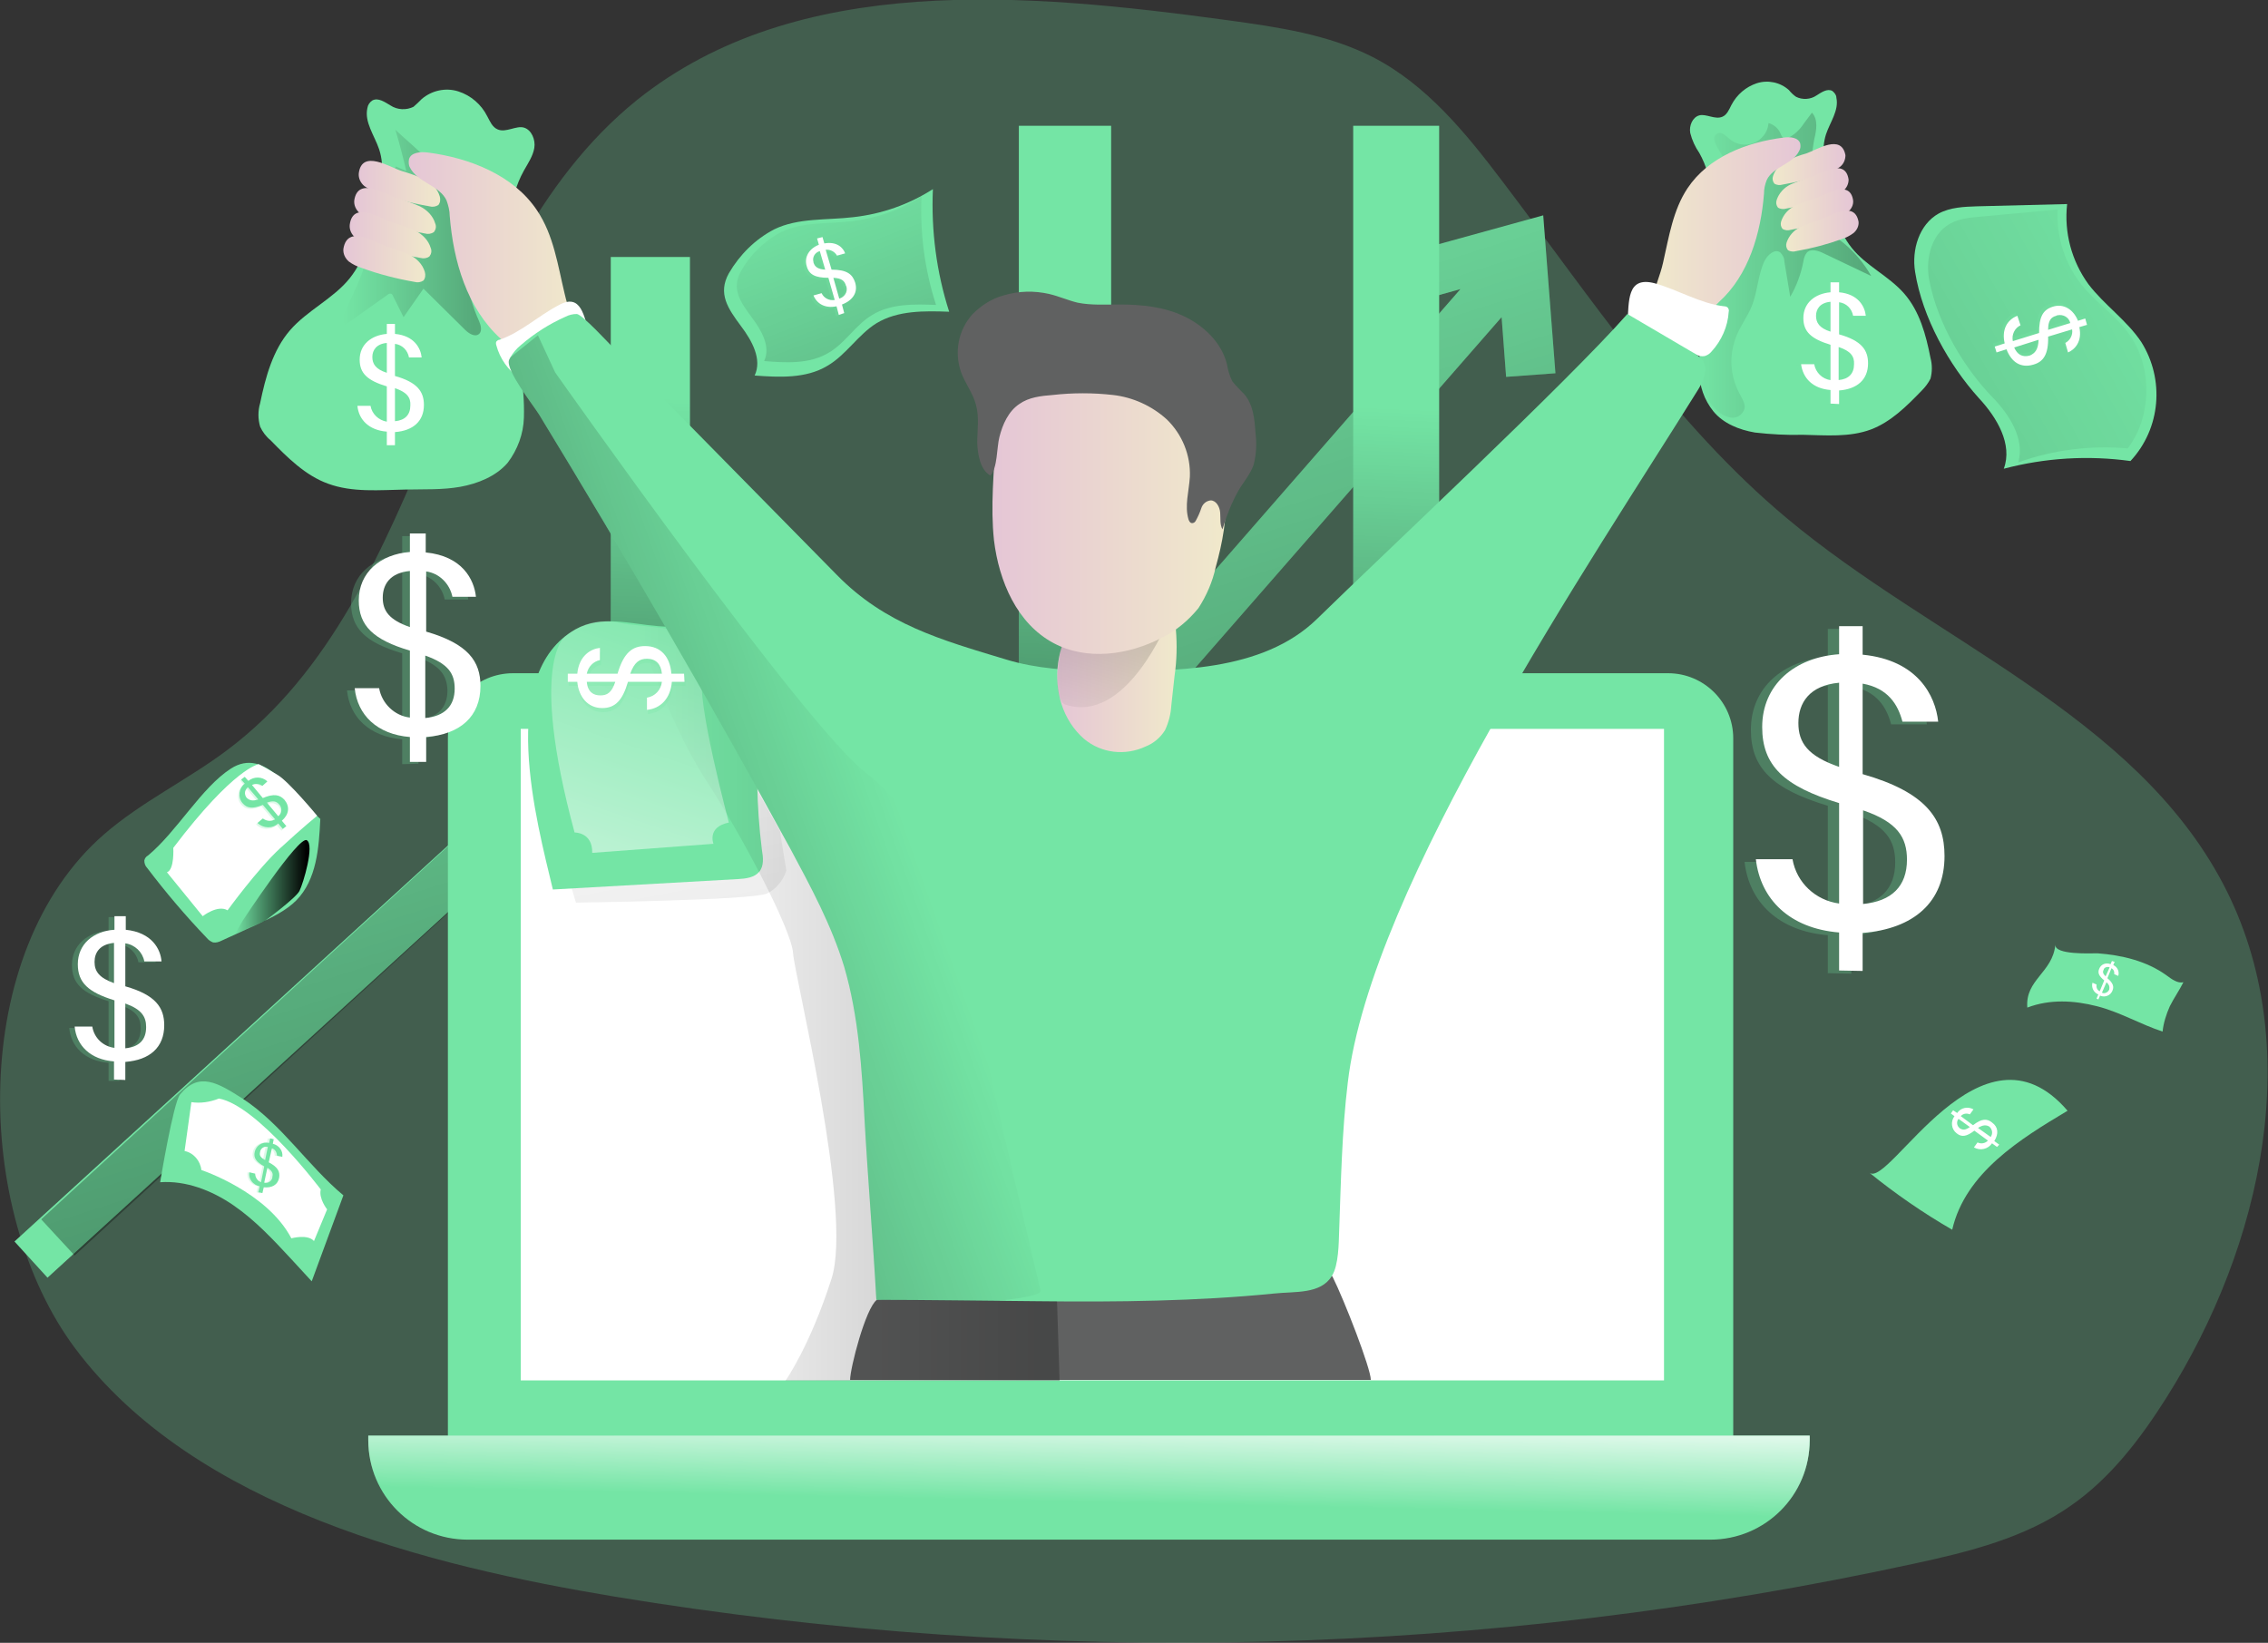 <?xml version="1.0" encoding="utf-8"?>
<!-- Generator: Adobe Illustrator 22.0.1, SVG Export Plug-In . SVG Version: 6.00 Build 0)  -->
<svg version="1.1" id="Layer_1" xmlns="http://www.w3.org/2000/svg" xmlns:xlink="http://www.w3.org/1999/xlink" x="0px" y="0px"
	 viewBox="0 0 501.3 363.1" style="enable-background:new 0 0 501.3 363.1;" xml:space="preserve">
<rect x="0" y="0" width="501.3" height="363.1" fill="#333333" stroke="none"/>
<style type="text/css">
	.st0{opacity:0.24;fill:#74E5A5;enable-background:new    ;}
	.st1{fill:#74E5A5;}
	.st2{fill:url(#SVGID_1_);}
	.st3{fill:#FFFFFF;}
	.st4{fill:url(#SVGID_2_);}
	.st5{fill:url(#SVGID_3_);}
	.st6{fill:url(#SVGID_4_);}
	.st7{opacity:0.26;fill:url(#SVGID_5_);enable-background:new    ;}
	.st8{fill:none;}
	.st9{fill:url(#SVGID_6_);}
	.st10{opacity:0.26;fill:url(#SVGID_7_);enable-background:new    ;}
	.st11{fill:url(#SVGID_8_);}
	.st12{fill:url(#SVGID_9_);}
	.st13{fill:url(#SVGID_10_);}
	.st14{fill:url(#SVGID_11_);}
	.st15{fill:url(#SVGID_12_);}
	.st16{opacity:0.26;fill:url(#SVGID_13_);enable-background:new    ;}
	.st17{fill:url(#SVGID_14_);}
	.st18{fill:url(#SVGID_15_);}
	.st19{fill:url(#SVGID_16_);}
	.st20{fill:url(#SVGID_17_);}
	.st21{fill:url(#SVGID_18_);}
	.st22{fill:#606161;}
	.st23{opacity:0.26;fill:url(#SVGID_19_);enable-background:new    ;}
	.st24{fill:url(#SVGID_20_);}
	.st25{fill:url(#SVGID_21_);}
	.st26{opacity:0.26;fill:url(#SVGID_22_);enable-background:new    ;}
	.st27{opacity:0.24;}
	.st28{fill:url(#SVGID_23_);}
	.st29{opacity:0.26;fill:url(#SVGID_24_);enable-background:new    ;}
	.st30{fill:url(#SVGID_25_);}
	.st31{fill:url(#SVGID_26_);}
	.st32{fill:url(#SVGID_27_);}
</style>
<path class="st0" d="M135.9,352.9c95.3,15.7,192.8,13.2,287.2-7.3c12.1-2.6,24.5-5.7,34.6-12.8c8.8-6.1,15.4-14.8,21.1-23.8
	c21.3-33.7,31.2-78.2,12.6-113.6c-19.7-37.5-64-53.7-96.5-80.9c-25-20.9-43.1-48.5-62.8-74.4c-8.1-10.7-16.8-21.4-28.7-27.5
	c-9.8-5-20.9-6.6-31.8-8.1c-44.8-6.1-95.4-10.7-130.8,17.6C96.2,58.1,96.1,131.4,50.2,165.8c-8.8,6.6-18.9,11.4-27.2,18.6
	c-29.9,26-29.1,83.2-6.4,113.6C43.1,333.4,95,346.1,135.9,352.9z"/>
<polygon class="st1" points="343.8,82.5 332.9,83.3 331.9,70.1 219.1,199.2 157.4,148.3 10.5,282.4 3.2,274.4 157,133.9 
	217.9,184.1 322.8,63.9 308.1,68 305.2,57.5 341.1,47.6 "/>
<linearGradient id="SVGID_1_" gradientUnits="userSpaceOnUse" x1="143.3" y1="306.709" x2="311.026" y2="-216.434" gradientTransform="matrix(1 0 0 -1 0 366)">
	<stop  offset="0" style="stop-color:#010101;stop-opacity:0"/>
	<stop  offset="0.95" style="stop-color:#010101"/>
</linearGradient>
<polygon class="st2" points="343.8,82.5 332.9,83.3 331.9,70.1 219.1,199.2 157.4,148.3 16.5,277.5 9.1,269.5 157,133.9 
	217.9,184.1 322.8,63.9 308.1,68 305.2,57.5 341.1,47.6 "/>
<path class="st1" d="M53.6,242.8c8.6,5.6,14.4,14.8,22.3,21.4l-7,19l-4.6-5c-3.9-4.2-7.9-8.5-12.7-11.8s-10.5-5.5-16.2-5.1
	c0,0,2.9-17.6,4.4-19.4C44,236.8,48.1,239.3,53.6,242.8z"/>
<path class="st3" d="M42.3,243.6l-1.5,10.8c2,0.4,3.5,2.2,3.7,4.2c0,0,14.5,4.8,19.9,15.1c0,0,3.6-1,5,0.6l2.9-7
	c0,0-1.9-2.4-1.4-4.4c0,0-13.9-18.5-22.5-20.1C46.4,243.6,44.3,243.9,42.3,243.6z"/>
<rect x="135" y="56.8" class="st1" width="17.5" height="241.3"/>
<rect x="225.2" y="27.8" class="st1" width="20.4" height="270.3"/>
<rect x="299.1" y="27.8" class="st1" width="19" height="270.3"/>
<linearGradient id="SVGID_2_" gradientUnits="userSpaceOnUse" x1="147.572" y1="278.09" x2="138.722" y2="68.32" gradientTransform="matrix(1 0 0 -1 0 366)">
	<stop  offset="0" style="stop-color:#010101;stop-opacity:0"/>
	<stop  offset="0.95" style="stop-color:#010101"/>
</linearGradient>
<rect x="135" y="56.8" class="st4" width="17.5" height="241.3"/>
<linearGradient id="SVGID_3_" gradientUnits="userSpaceOnUse" x1="238.587" y1="279.32" x2="229.727" y2="69.56" gradientTransform="matrix(1 0 0 -1 0 366)">
	<stop  offset="0" style="stop-color:#010101;stop-opacity:0"/>
	<stop  offset="0.95" style="stop-color:#010101"/>
</linearGradient>
<rect x="225.2" y="27.8" class="st5" width="20.4" height="270.3"/>
<linearGradient id="SVGID_4_" gradientUnits="userSpaceOnUse" x1="318.776" y1="250.7" x2="309.916" y2="40.93" gradientTransform="matrix(1 0 0 -1 -7.14 340.95)">
	<stop  offset="0" style="stop-color:#010101;stop-opacity:0"/>
	<stop  offset="0.95" style="stop-color:#010101"/>
</linearGradient>
<rect x="299.1" y="27.8" class="st6" width="19" height="270.3"/>
<path class="st1" d="M113.4,148.8h255.3c7.9,0,14.4,6.4,14.4,14.4v0V318l0,0H99l0,0V163.2C99,155.2,105.4,148.8,113.4,148.8
	C113.4,148.8,113.4,148.8,113.4,148.8z"/>
<rect x="115.1" y="161.1" class="st3" width="252.7" height="144"/>
<linearGradient id="SVGID_5_" gradientUnits="userSpaceOnUse" x1="148.801" y1="191.158" x2="189.661" y2="-20.562" gradientTransform="matrix(1 0 0 -1 -7.15 340.95)">
	<stop  offset="0" style="stop-color:#010101;stop-opacity:0"/>
	<stop  offset="0.95" style="stop-color:#010101"/>
</linearGradient>
<path class="st7" d="M126.3,196.1l1,3.4c0,0,38.8-0.5,42.2-2c2.1-1,3.6-2.9,4.3-5.1l-1.4-8.7l-8.7-15.5L126.3,196.1z"/>
<path class="st1" d="M81.4,317.3H400l0,0v1c0,12.2-9.8,22-22,22H103.4c-12.2,0-22-9.8-22-22L81.4,317.3L81.4,317.3z"/>
<linearGradient id="SVGID_6_" gradientUnits="userSpaceOnUse" x1="240.41" y1="33.97" x2="240.92" y2="57.98" gradientTransform="matrix(1 0 0 -1 0 366)">
	<stop  offset="0" style="stop-color:#FFFFFF;stop-opacity:0"/>
	<stop  offset="0.95" style="stop-color:#FFFFFF"/>
</linearGradient>
<path class="st9" d="M81.4,317.3H400l0,0v1c0,12.2-9.8,22-22,22H103.4c-12.2,0-22-9.8-22-22L81.4,317.3L81.4,317.3z"/>
<path class="st1" d="M115.8,37.7c0.9-1.6,2-3.2,2.3-5s-0.6-4-2.3-4.5s-4,1.2-5.8,0.4c-1.2-0.5-1.7-1.8-2.3-2.9
	c-1.3-2.6-3.6-4.6-6.4-5.5c-2.8-0.9-5.9-0.2-8.1,1.7c-0.6,0.6-1.2,1.2-1.8,1.7c-1.6,0.8-3.6,0.7-5.1-0.3c-1.2-0.7-2.7-1.8-4-1.1
	c-0.6,0.4-1,1-1.1,1.7C80.5,27,82.8,30,83.8,33c1.3,3.9,0.5,8.2-0.4,12.3C82.3,51,80.9,57,77.3,61.5S67.9,68.6,64.1,73
	c-3.8,4.4-5.4,10.3-6.6,16.1c-0.5,1.7-0.5,3.5,0,5.2c0.5,1.1,1.3,2.2,2.3,3c3.7,3.8,7.7,7.8,12.7,9.6c5.4,2,11.4,1.4,17.2,1.3
	c4-0.1,8.1,0.1,12-0.6s7.9-2.3,10.5-5.3c2.2-2.9,3.5-6.4,3.6-10c0.1-3.6-0.2-7.2-0.8-10.8c-1-7.7-1.8-15.4-2.2-23.2
	C112.3,51.3,112.2,44.2,115.8,37.7z"/>
<linearGradient id="SVGID_7_" gradientUnits="userSpaceOnUse" x1="83.006" y1="289.435" x2="113.504" y2="289.435" gradientTransform="matrix(1 0 0 -1 -7.15 340.95)">
	<stop  offset="0" style="stop-color:#010101;stop-opacity:0"/>
	<stop  offset="0.95" style="stop-color:#010101"/>
</linearGradient>
<path class="st10" d="M76.6,68.1c-0.6,1.2-1.1,2.7-0.3,3.7l9.3-6.6c0.2-0.2,0.4-0.3,0.7-0.3c0.3,0,0.5,0.3,0.6,0.6l2.3,4.6l4.4-6.3
	l9.2,9.1c0.8,0.8,2.2,1.7,3.1,0.9c0.7-0.6,0.4-1.9,0-2.8c-2.7-5.9-3.7-13.5-5.1-19.9c-0.6-2.5-0.9-5-1.4-7.5
	c-1.5-6.4-7.2-10.4-12-14.9c0.9,3,1.7,6.1,2.4,9.1l-2.3-1c-3.2,5.3-5.2,11.3-5.9,17.4C80.8,59.5,78.8,63.4,76.6,68.1z"/>
<linearGradient id="SVGID_8_" gradientUnits="userSpaceOnUse" x1="86.36" y1="300.299" x2="104.494" y2="300.299" gradientTransform="matrix(1 0 0 -1 -7.15 340.95)">
	<stop  offset="0" style="stop-color:#E5C6D6"/>
	<stop  offset="0.42" style="stop-color:#EAD4D0"/>
	<stop  offset="1" style="stop-color:#F0E9CB"/>
</linearGradient>
<path class="st11" d="M88.8,37.8c1.7,0.5,3.4,1.1,5,1.8c1.6,0.8,2.9,2.1,3.4,3.8c0.2,0.7,0.1,1.4-0.3,1.9c-0.6,0.4-1.3,0.5-2,0.3
	c-4-0.7-7.9-1.7-11.6-3.1c-1-0.3-2-0.8-2.8-1.4c-0.8-0.7-1.3-1.7-1.2-2.8C80,32.9,86.2,37,88.8,37.8z"/>
<linearGradient id="SVGID_9_" gradientUnits="userSpaceOnUse" x1="85.46" y1="294.285" x2="103.571" y2="294.285" gradientTransform="matrix(1 0 0 -1 -7.15 340.95)">
	<stop  offset="0" style="stop-color:#E5C6D6"/>
	<stop  offset="0.42" style="stop-color:#EAD4D0"/>
	<stop  offset="1" style="stop-color:#F0E9CB"/>
</linearGradient>
<path class="st12" d="M87.8,43.8c1.7,0.5,3.4,1.1,5,1.8c1.6,0.8,2.9,2.1,3.4,3.8c0.3,0.7,0.1,1.4-0.3,1.9c-0.6,0.4-1.3,0.5-2,0.3
	c-4-0.7-7.8-1.7-11.6-3.1c-1-0.3-2-0.8-2.8-1.4c-0.8-0.7-1.3-1.7-1.2-2.8C79.1,38.9,85.3,43,87.8,43.8z"/>
<linearGradient id="SVGID_10_" gradientUnits="userSpaceOnUse" x1="84.32" y1="288.942" x2="102.43" y2="288.942" gradientTransform="matrix(1 0 0 -1 -7.15 340.95)">
	<stop  offset="0" style="stop-color:#E5C6D6"/>
	<stop  offset="0.42" style="stop-color:#EAD4D0"/>
	<stop  offset="1" style="stop-color:#F0E9CB"/>
</linearGradient>
<path class="st13" d="M86.8,49.2c1.7,0.5,3.4,1.1,5,1.8c1.6,0.8,2.9,2.1,3.4,3.8c0.3,0.7,0.1,1.4-0.3,1.9c-0.6,0.4-1.3,0.5-2,0.3
	c-4-0.7-7.9-1.7-11.6-3.1c-1-0.3-2-0.8-2.8-1.4c-0.8-0.7-1.3-1.7-1.2-2.8C78,44.2,84.2,48.3,86.8,49.2z"/>
<linearGradient id="SVGID_11_" gradientUnits="userSpaceOnUse" x1="83.08" y1="283.616" x2="101.2" y2="283.616" gradientTransform="matrix(1 0 0 -1 -7.15 340.95)">
	<stop  offset="0" style="stop-color:#E5C6D6"/>
	<stop  offset="0.42" style="stop-color:#EAD4D0"/>
	<stop  offset="1" style="stop-color:#F0E9CB"/>
</linearGradient>
<path class="st14" d="M85.5,54.5c1.7,0.5,3.4,1.1,5,1.8c1.6,0.8,2.9,2.1,3.4,3.8c0.2,0.7,0.1,1.4-0.3,1.9c-0.6,0.4-1.3,0.5-2,0.3
	c-4-0.7-7.9-1.7-11.7-3.1c-1-0.3-2-0.8-2.8-1.4c-0.8-0.7-1.3-1.7-1.2-2.8C76.8,49.5,82.9,53.6,85.5,54.5z"/>
<linearGradient id="SVGID_12_" gradientUnits="userSpaceOnUse" x1="97.47" y1="285.172" x2="134.625" y2="285.172" gradientTransform="matrix(1 0 0 -1 -7.15 340.95)">
	<stop  offset="0" style="stop-color:#E5C6D6"/>
	<stop  offset="0.42" style="stop-color:#EAD4D0"/>
	<stop  offset="1" style="stop-color:#F0E9CB"/>
</linearGradient>
<path class="st15" d="M118.7,46.5c-5.2-7.8-14.9-11.6-24.2-12.8c-1.6-0.2-3.7,0-4.1,1.5c-0.1,0.6-0.1,1.3,0.2,1.8
	c1.6,3.3,6.6,4,8.1,7.3c0.4,1.1,0.7,2.3,0.7,3.4c0.8,10,3.8,20.4,11.3,27.2c1.2,1.2,2.6,2.1,4.3,2.6c1.4,0.3,2.8,0.3,4.2,0.1
	c2-0.2,4-0.4,6-0.7s2.6-0.5,2.3-2.5c-0.6-3.2-2-6.3-2.7-9.5C123.3,58.7,122.4,52,118.7,46.5z"/>
<path class="st3" d="M130.4,74.3c0.1,0.2,0.1,0.5,0.1,0.8c-0.1,0.3-0.3,0.5-0.6,0.6l-12,7.8c-0.5,0.4-1,0.6-1.6,0.7
	c-0.6-0.1-1.1-0.3-1.5-0.6c-2.5-1.8-4.3-4.3-5.1-7.3c-0.1-0.3-0.1-0.6,0-0.8c0.2-0.2,0.4-0.4,0.7-0.4c4.7-1.6,8.6-5.3,13-7.6
	C128.5,64.6,129.1,69.9,130.4,74.3z"/>
<path class="st1" d="M375.6,33.8c-0.9-1.3-1.6-2.8-2-4.4c-0.3-1.6,0.5-3.5,2-3.9s3.5,1,5.1,0.3c1-0.4,1.5-1.6,2-2.6
	c1.2-2.3,3.2-4,5.6-4.8c2.5-0.8,5.2-0.2,7.1,1.5c0.5,0.6,1,1.1,1.6,1.5c1.4,0.7,3.2,0.6,4.5-0.3c1.1-0.7,2.4-1.6,3.5-1
	c0.5,0.4,0.9,0.9,0.9,1.5c0.6,2.8-1.4,5.4-2.3,8.1c-1.1,3.5-0.4,7.2,0.3,10.8c1,5,2.2,10.3,5.4,14.3s8.2,6.2,11.6,10.1
	s4.8,9.1,5.8,14.2c0.4,1.5,0.4,3.1,0,4.6c-0.5,1-1.2,1.9-2,2.7c-3.3,3.4-6.7,6.8-11.1,8.5c-4.8,1.8-10,1.3-15.1,1.2
	c-3.5,0.1-7.1-0.1-10.6-0.5c-3.5-0.6-7-2-9.2-4.7c-2-2.5-3.1-5.6-3.1-8.8c-0.1-3.2,0.2-6.3,0.7-9.5c0.9-6.8,1.5-13.6,1.9-20.4
	C378.7,45.7,378.8,39.5,375.6,33.8z"/>
<linearGradient id="SVGID_13_" gradientUnits="userSpaceOnUse" x1="381.81" y1="282.373" x2="420.84" y2="282.373" gradientTransform="matrix(1 0 0 -1 -7.15 340.95)">
	<stop  offset="0" style="stop-color:#010101;stop-opacity:0"/>
	<stop  offset="0.95" style="stop-color:#010101"/>
</linearGradient>
<path class="st16" d="M379.6,29.5c1-0.5,1.9,0.6,2.8,1.3c2.2,1.8,5.5,1.5,7.3-0.7c0.7-0.8,1.1-1.8,1.2-2.9c1.1,0.3,2.1,1.1,2.6,2.2
	c0.2,0.5,0.4,1,0.9,1.2c0.3,0.1,0.6,0,0.8-0.1c1.4-0.7,2.6-1.8,3.5-3.2l1.8-2.4c1.4,1.5,1,3.9,0.5,5.9c-1,5.3-0.7,10.7,1,15.9
	c0.4,1.3,1,2.5,1.8,3.6c1.1,1.3,2.4,2.5,3.8,3.5c2.4,2,4.4,4.4,6,7.2l-10.5-5c-1.2-0.6-2.8-1.1-3.7-0.2c-0.5,0.6-0.7,1.3-0.8,2
	c-0.5,2.7-1.5,5.4-2.9,7.8l-1.3-7.8c0-0.8-0.4-1.5-0.9-2c-1.2-0.9-2.8,0.5-3.5,1.9c-1.5,3.2-1.5,6.9-2.9,10.2
	c-0.9,2.1-2.3,4-3.2,6.1c-1.8,4.3-1.6,9.1,0.7,13.2c0.5,1,1.2,2,1,3.1c-0.4,1.3-1.6,2.2-3,2c-1.3-0.2-2.5-0.9-3.4-1.9
	c-3.3-3.3-4.8-8.2-4.8-12.9c0.2-3.7,0.7-7.4,1.7-11c0.8-3.6,1.8-7.2,3.2-10.7c1.8-4.2,4.6-8.2,4.6-12.8c0-3-1.4-5.3-2.8-7.8
	C380.7,34,377.5,30.5,379.6,29.5z"/>
<linearGradient id="SVGID_14_" gradientUnits="userSpaceOnUse" x1="-2316.998" y1="304.564" x2="-2301.046" y2="304.564" gradientTransform="matrix(-1 0 0 -1 -1909.23 340.95)">
	<stop  offset="0" style="stop-color:#E5C6D6"/>
	<stop  offset="0.42" style="stop-color:#EAD4D0"/>
	<stop  offset="1" style="stop-color:#F0E9CB"/>
</linearGradient>
<path class="st17" d="M399.3,33.9c-1.5,0.4-3,1-4.4,1.6c-1.4,0.7-2.5,1.9-3,3.4c-0.2,0.6-0.1,1.2,0.3,1.7c0.5,0.3,1.2,0.4,1.8,0.2
	c3.5-0.6,6.9-1.5,10.3-2.7c0.9-0.3,1.7-0.7,2.5-1.3c0.7-0.6,1.1-1.5,1.1-2.5C407,29.5,401.6,33.1,399.3,33.9z"/>
<linearGradient id="SVGID_15_" gradientUnits="userSpaceOnUse" x1="-2317.79" y1="299.264" x2="-2301.839" y2="299.264" gradientTransform="matrix(-1 0 0 -1 -1909.23 340.95)">
	<stop  offset="0" style="stop-color:#E5C6D6"/>
	<stop  offset="0.42" style="stop-color:#EAD4D0"/>
	<stop  offset="1" style="stop-color:#F0E9CB"/>
</linearGradient>
<path class="st18" d="M400.1,39.2c-1.5,0.4-3,1-4.4,1.6c-1.4,0.7-2.5,1.9-3,3.4c-0.2,0.6-0.1,1.2,0.3,1.7c0.5,0.3,1.2,0.4,1.8,0.2
	c3.5-0.6,6.9-1.5,10.2-2.7c0.9-0.3,1.7-0.7,2.5-1.3c0.7-0.6,1.1-1.5,1.1-2.4C407.9,34.8,402.4,38.4,400.1,39.2z"/>
<linearGradient id="SVGID_16_" gradientUnits="userSpaceOnUse" x1="-2318.808" y1="294.563" x2="-2302.856" y2="294.563" gradientTransform="matrix(-1 0 0 -1 -1909.23 340.95)">
	<stop  offset="0" style="stop-color:#E5C6D6"/>
	<stop  offset="0.42" style="stop-color:#EAD4D0"/>
	<stop  offset="1" style="stop-color:#F0E9CB"/>
</linearGradient>
<path class="st19" d="M401.1,43.9c-1.5,0.4-3,1-4.4,1.6c-1.4,0.7-2.5,1.9-3,3.4c-0.2,0.6-0.1,1.2,0.3,1.7c0.5,0.3,1.2,0.4,1.8,0.2
	c3.5-0.6,6.9-1.5,10.2-2.7c0.9-0.3,1.7-0.7,2.5-1.3c0.7-0.6,1.2-1.5,1.1-2.5C408.9,39.5,403.4,43.1,401.1,43.9z"/>
<linearGradient id="SVGID_17_" gradientUnits="userSpaceOnUse" x1="-2319.87" y1="289.875" x2="-2303.918" y2="289.875" gradientTransform="matrix(-1 0 0 -1 -1909.23 340.95)">
	<stop  offset="0" style="stop-color:#E5C6D6"/>
	<stop  offset="0.42" style="stop-color:#EAD4D0"/>
	<stop  offset="1" style="stop-color:#F0E9CB"/>
</linearGradient>
<path class="st20" d="M402.2,48.6c-1.5,0.4-2.9,1-4.3,1.6c-1.4,0.7-2.5,1.9-3,3.4c-0.2,0.6-0.1,1.2,0.3,1.7c0.5,0.3,1.2,0.4,1.8,0.2
	c3.5-0.6,6.9-1.5,10.2-2.7c0.9-0.3,1.7-0.7,2.5-1.3c0.7-0.6,1.2-1.5,1.1-2.5C409.9,44.2,404.5,47.8,402.2,48.6z"/>
<linearGradient id="SVGID_18_" gradientUnits="userSpaceOnUse" x1="-2307.2" y1="291.225" x2="-2274.496" y2="291.225" gradientTransform="matrix(-1 0 0 -1 -1909.23 340.95)">
	<stop  offset="0" style="stop-color:#E5C6D6"/>
	<stop  offset="0.42" style="stop-color:#EAD4D0"/>
	<stop  offset="1" style="stop-color:#F0E9CB"/>
</linearGradient>
<path class="st21" d="M373,41.6c4.6-6.9,13.1-10.2,21.3-11.2c1.4-0.2,3.2,0,3.6,1.3c0.1,0.5,0.1,1.1-0.2,1.6c-1.4,3-5.8,3.5-7.2,6.5
	c-0.4,1-0.6,2-0.6,3c-0.7,8.8-3.4,18-9.9,23.9c-1,1.1-2.3,1.9-3.8,2.3c-1.2,0.2-2.4,0.3-3.7,0.1c-1.8-0.2-3.5-0.3-5.3-0.6
	c-1.7-0.3-2.3-0.4-2-2.2c0.5-2.8,1.8-5.5,2.4-8.3C368.9,52.3,369.8,46.4,373,41.6z"/>
<path class="st3" d="M359.7,71.5c0,0.3,0,0.5,0.1,0.8c0.2,0.2,0.4,0.4,0.7,0.5l14.4,5.6c0.6,0.3,1.2,0.4,1.9,0.3
	c0.6-0.2,1.1-0.5,1.5-1c2.2-2.4,3.6-5.5,3.8-8.8c0.1-0.3,0-0.6-0.2-0.9c-0.2-0.2-0.5-0.3-0.8-0.3c-5.3-0.6-10.3-3.7-15.4-5.1
	C359.5,61,360.1,66.6,359.7,71.5z"/>
<path class="st22" d="M303,305H187.9c0-2.6,3.4-15.8,5.9-17.7s8.3-0.7,11.5-0.7c10.1,0,20.1-0.1,30.2-0.4
	c10.1-0.4,20.1-0.9,30.2-1.6c2.8-0.2,28.2-3.8,28.8-2.5C297.2,287.5,303,302.5,303,305z"/>
<path class="st1" d="M122.2,196.6l40.9-2.3c1.7-0.1,3.6-0.3,4.7-1.6s0.9-3.2,0.6-4.9c-1.2-9.7-1.4-19.5-0.4-29.2
	c0.3-3.5,0.9-7.2,2.9-10.1s6-4.7,9.2-3.2c0.5,0.3,1.1,0.6,1.7,0.7c2,0.2,2.9-2.9,1.6-4.4s-3.5-1.8-5.5-2
	c-10.8-0.8-21.6-0.4-32.4-1.2c-6.2-0.5-12.5-2.5-18.3,0.7C109.7,149,118.6,181.5,122.2,196.6z"/>
<linearGradient id="SVGID_19_" gradientUnits="userSpaceOnUse" x1="147.79" y1="119.36" x2="241.43" y2="119.36" gradientTransform="matrix(1 0 0 -1 -7.15 340.95)">
	<stop  offset="0" style="stop-color:#010101;stop-opacity:0"/>
	<stop  offset="0.95" style="stop-color:#010101"/>
</linearGradient>
<path class="st23" d="M146.4,138.8l-5.8-0.7c0,0,7.1,21.5,15.3,34.1s19.1,33.4,19.4,38.5s13.3,56.9,8.5,71.9s-10.2,22.6-10.2,22.6
	h60.6l-3.4-106.4l-80.9-60"/>
<linearGradient id="SVGID_20_" gradientUnits="userSpaceOnUse" x1="162.322" y1="216.876" x2="117.372" y2="83.736" gradientTransform="matrix(1 0 0 -1 -7.15 340.95)">
	<stop  offset="0" style="stop-color:#FFFFFF;stop-opacity:0"/>
	<stop  offset="0.95" style="stop-color:#FFFFFF"/>
</linearGradient>
<path class="st24" d="M125,140.6c0,0-8.3,5.3,2,43.4c0,0,4-0.1,3.9,4.5l26.8-2c0,0-1.5-3.7,3.4-4.7c0,0-7.3-27.3-5.8-32.4
	c0.9-3.2,0.5-6.7-1-9.7c0,0-13.1-1.5-15.3-1.7S131.3,135.5,125,140.6z"/>
<path class="st1" d="M171.1,50.7c5.3-2.6,11.6-2,17.5-2.7c6.3-0.7,12.3-2.8,17.6-6.2c-0.4,9.2,0.8,18.4,3.6,27.1
	c-5.5-0.2-11.3-0.3-16,2.5c-4.1,2.5-6.8,7.1-11,9.5c-4.7,2.8-10.6,2.5-16,2.1c1.7-3.6-0.6-7.7-3-10.9c-2.9-3.9-5.2-7.2-2.7-11.7
	C163.5,56.3,166.9,52.9,171.1,50.7z"/>
<linearGradient id="SVGID_21_" gradientUnits="userSpaceOnUse" x1="185.107" y1="301.289" x2="285.558" y2="28.529" gradientTransform="matrix(1 0 0 -1 -7.15 340.95)">
	<stop  offset="0" style="stop-color:#010101;stop-opacity:0"/>
	<stop  offset="0.95" style="stop-color:#010101"/>
</linearGradient>
<path class="st25" d="M172.6,51.3c4.7-2.3,10.3-1.8,15.5-2.4c5.5-0.6,10.9-2.5,15.6-5.5c-0.4,8.1,0.7,16.3,3.2,24
	c-4.9-0.2-10-0.3-14.1,2.2c-3.7,2.2-6,6.3-9.7,8.4c-4.2,2.5-9.4,2.2-14.2,1.8c1.5-3.2-0.6-6.8-2.7-9.6c-2.6-3.5-4.6-6.4-2.4-10.3
	C165.8,56.3,168.9,53.3,172.6,51.3z"/>
<path class="st1" d="M423.3,60.1c-0.8-4.9,0.9-10.5,5.2-12.9c2.6-1.4,5.6-1.5,8.5-1.6l19.9-0.5c-0.7,6.3,1,12.6,4.7,17.7
	c3.5,4.6,8.5,8,11.7,12.8c5.2,8.3,4.3,19.1-2.4,26.3c-9.4-1.3-18.9-0.7-28,1.7c2-5.4-1.5-11.3-5.5-15.6
	C430.8,80.7,424.9,70.2,423.3,60.1z"/>
<linearGradient id="SVGID_22_" gradientUnits="userSpaceOnUse" x1="492.292" y1="285.727" x2="334.272" y2="198.637" gradientTransform="matrix(1 0 0 -1 -7.15 340.95)">
	<stop  offset="0" style="stop-color:#010101;stop-opacity:0"/>
	<stop  offset="0.95" style="stop-color:#010101"/>
</linearGradient>
<path class="st26" d="M426.5,62.3c-1-4.6,0.2-9.9,3.8-12.4c2.1-1.5,4.8-1.8,7.3-2l17.2-1.6c-0.3,5.9,1.5,11.7,5.1,16.4
	c3.3,4.2,7.8,7,10.9,11.4c5,7.2,4.8,18.1-0.5,25c-8.2-0.7-16.4,0.3-24.2,3.1c1.5-5.2-2-10.6-5.7-14.4
	C434.1,81.3,428.4,71.7,426.5,62.3z"/>
<path class="st1" d="M32.7,189.1c-0.4,0.2-0.7,0.6-0.8,1.1c0,0.6,0.2,1.2,0.6,1.6c4.1,5.4,8.5,10.6,13.2,15.5c0.4,0.5,0.9,0.8,1.4,1
	c0.7,0.1,1.3-0.1,1.9-0.4l8.3-3.8c2.9-1.4,5.9-2.8,8.2-5.1c4.5-4.6,5-11.6,5.3-18c-6.2-5.4-12.1-16.1-19.8-11.1
	C44.5,174.1,39.1,183.8,32.7,189.1z"/>
<path class="st1" d="M413.2,259.2c5.8,4.7,11.9,8.9,18.3,12.6c2.9-12.6,15.1-20.1,25.5-26.3C437.9,223.3,417.6,262.7,413.2,259.2z"
	/>
<g class="st27">
	<path class="st1" d="M404,215.1v-8.4c-11-0.9-17.4-7.4-18.4-16.2h8.1c0.9,5.2,5.1,9.1,10.3,9.8v-22.2c-12.2-3.7-17-8.3-17-16.8
		c0-9.3,7.1-15.4,17-16.1v-6.2h5.2v6.3c12.2,1.2,16.1,9.1,16.7,14.8H418c-1-3.8-3.2-7.4-8.8-8.4v20c14,4,18.1,9.9,18.1,18.1
		c0,10.2-6.8,16.1-18.1,17v8.4L404,215.1z M404,170.2v-18.6c-6.6,0.6-9,4.5-9,8.9S397.1,167.8,404,170.2z M409.2,179.7v20.7
		c6.3-0.6,9.7-3.9,9.7-9.8C418.9,185.8,416.9,182.4,409.2,179.7L409.2,179.7z"/>
</g>
<path class="st3" d="M406.5,214.5v-8.4c-11-0.9-17.4-7.4-18.4-16.2h8.1c0.9,5.2,5.1,9.1,10.3,9.8v-22.2c-12.2-3.7-17-8.3-17-16.8
	c0-9.3,7.1-15.4,17-16.1v-6.2h5.2v6.3c12.2,1.2,16.1,9.1,16.7,14.8h-7.9c-1-3.8-3.2-7.4-8.8-8.4v20c14,4,18.1,9.9,18.1,18.1
	c0,10.2-6.8,16.1-18.1,17v8.4L406.5,214.5z M406.5,169.5v-18.6c-6.6,0.6-9,4.5-9,8.9S399.6,167.1,406.5,169.5z M411.8,179.1v20.7
	c6.3-0.6,9.7-3.9,9.7-9.8C421.5,185.1,419.4,181.7,411.8,179.1L411.8,179.1z"/>
<g class="st27">
	<path class="st1" d="M403.7,89.4v-3c-3.9-0.3-6.2-2.6-6.5-5.7h2.9c0.3,1.8,1.8,3.2,3.6,3.5v-7.8c-4.3-1.3-6-2.9-6-5.9
		c0-3.3,2.5-5.4,6-5.7v-2.2h1.8v2.2c4.3,0.4,5.7,3.2,5.9,5.2h-2.8c-0.3-1.6-1.5-2.8-3.1-3V74c5,1.4,6.4,3.5,6.4,6.4
		c0,3.6-2.4,5.7-6.4,6v3L403.7,89.4z M403.7,73.5v-6.6c-2.3,0.2-3.2,1.6-3.2,3.1S401.2,72.7,403.7,73.5z M405.5,76.9v7.3
		c2.2-0.2,3.4-1.4,3.4-3.5C408.9,79,408.2,77.8,405.5,76.9z"/>
</g>
<path class="st3" d="M404.6,89.2v-3c-3.9-0.3-6.1-2.6-6.5-5.7h2.9c0.3,1.8,1.8,3.3,3.6,3.5v-7.8c-4.3-1.3-6-2.9-6-5.9
	c0-3.3,2.5-5.4,6-5.7v-2.2h1.9v2.2c4.3,0.4,5.7,3.2,5.9,5.2h-2.8c-0.3-1.6-1.5-2.8-3.1-3v7.1c5,1.4,6.4,3.5,6.4,6.4
	c0,3.6-2.4,5.7-6.4,6v3L404.6,89.2z M404.6,73.3v-6.6c-2.3,0.2-3.2,1.6-3.2,3.1S402.1,72.5,404.6,73.3z M406.4,76.7v7.3
	c2.2-0.2,3.4-1.4,3.4-3.5C409.9,78.8,409.1,77.6,406.4,76.7L406.4,76.7z"/>
<g class="st27">
	<path class="st1" d="M84.6,98.5v-3c-3.9-0.3-6.2-2.6-6.5-5.7h2.8c0.3,1.8,1.8,3.2,3.6,3.5v-7.8c-4.3-1.3-6-2.9-6-5.9
		c0-3.3,2.5-5.4,6-5.7v-2.2h1.8v2.2c4.3,0.4,5.7,3.2,5.9,5.2h-2.8c-0.3-1.6-1.5-2.8-3.1-3v7.1c5,1.4,6.4,3.5,6.4,6.4
		c0,3.6-2.4,5.7-6.4,6v3L84.6,98.5z M84.6,82.6V76c-2.3,0.2-3.2,1.6-3.2,3.1C81.4,80.8,82.2,81.8,84.6,82.6z M86.4,85.9v7.3
		c2.2-0.2,3.4-1.3,3.4-3.4C89.8,88.1,89.1,86.9,86.4,85.9z"/>
</g>
<path class="st3" d="M85.5,98.3v-2.9c-3.9-0.3-6.2-2.6-6.5-5.7h2.9c0.3,1.8,1.8,3.2,3.6,3.5v-7.8c-4.3-1.3-6-2.9-6-5.9
	c0-3.3,2.5-5.4,6-5.7v-2.2h1.8v2.2c4.3,0.4,5.7,3.2,5.9,5.2h-2.8c-0.3-1.6-1.5-2.8-3.1-3v7.1c5,1.4,6.4,3.5,6.4,6.4
	c0,3.6-2.4,5.7-6.4,6v2.9H85.5z M85.5,82.4v-6.6c-2.3,0.2-3.2,1.6-3.2,3.1S83,81.6,85.5,82.4z M87.3,85.8v7.3
	c2.2-0.2,3.4-1.4,3.4-3.5C90.8,87.9,90,86.7,87.3,85.8z"/>
<g class="st27">
	<path class="st1" d="M24,238.9v-4c-5.2-0.4-8.3-3.5-8.7-7.7h3.8c0.4,2.5,2.4,4.4,4.9,4.7v-10.6c-5.8-1.8-8.1-3.9-8.1-8
		c0-4.4,3.4-7.3,8.1-7.6v-3h2.5v3c5.8,0.6,7.7,4.3,7.9,7h-3.8c-0.4-2.1-2.1-3.7-4.2-4v9.5c6.7,1.9,8.6,4.7,8.6,8.6
		c0,4.9-3.2,7.7-8.6,8.1v4L24,238.9z M24,217.6v-8.9c-3.1,0.3-4.3,2.1-4.3,4.2S20.7,216.4,24,217.6z M26.5,222.1v9.9
		c3-0.3,4.6-1.8,4.6-4.7C31.1,224.9,30.1,223.4,26.5,222.1z"/>
</g>
<path class="st3" d="M25.2,238.6v-4c-5.2-0.4-8.3-3.5-8.7-7.7h3.9c0.4,2.5,2.4,4.4,4.9,4.7v-10.5c-5.8-1.8-8.1-3.9-8.1-8
	c0-4.4,3.4-7.3,8.1-7.6v-3h2.5v3c5.8,0.6,7.7,4.3,7.9,7h-3.8c-0.4-2.1-2.1-3.7-4.2-4v9.5c6.7,1.9,8.6,4.7,8.6,8.6
	c0,4.9-3.2,7.7-8.6,8.1v4L25.2,238.6z M25.2,217.3v-8.9c-3.1,0.3-4.3,2.1-4.3,4.2S21.9,216.1,25.2,217.3z M27.7,221.8v9.9
	c3-0.3,4.6-1.8,4.6-4.7C32.3,224.7,31.3,223.1,27.7,221.8z"/>
<g class="st27">
	<path class="st1" d="M151.5,151.6h-2.8c-0.3,3.7-2.5,5.9-5.5,6.2v-2.7c1.8-0.3,3.1-1.7,3.3-3.5H139c-1.2,4.1-2.8,5.8-5.7,5.8
		c-3.1,0-5.2-2.4-5.5-5.8h-2.1v-1.7h2.2c0.4-4.1,3.1-5.5,5-5.7v2.7c-1.5,0.3-2.6,1.5-2.9,3h6.8c1.4-4.8,3.4-6.1,6.1-6.1
		c3.5,0,5.5,2.3,5.8,6.1h2.8L151.5,151.6z M136.3,151.6h-6.3c0.2,2.2,1.5,3.1,3,3.1S135.4,153.9,136.3,151.6L136.3,151.6z
		 M139.5,149.8h7c-0.2-2.1-1.3-3.3-3.3-3.3C141.5,146.5,140.4,147.2,139.5,149.8L139.5,149.8z"/>
</g>
<path class="st3" d="M151.3,150.7h-2.8c-0.3,3.7-2.5,5.9-5.5,6.2v-2.7c1.8-0.3,3.1-1.7,3.3-3.5h-7.5c-1.2,4.1-2.8,5.8-5.7,5.8
	c-3.1,0-5.2-2.4-5.5-5.8h-2.1v-1.8h2.1c0.4-4.1,3.1-5.5,5-5.7v2.7c-1.5,0.3-2.6,1.5-2.9,3h6.8c1.4-4.8,3.4-6.1,6.1-6.1
	c3.4,0,5.5,2.3,5.8,6.1h2.8L151.3,150.7z M136,150.7h-6.3c0.2,2.3,1.5,3,3,3S135.2,153.1,136,150.7L136,150.7z M139.3,148.9h7
	c-0.2-2.1-1.3-3.3-3.3-3.3C141.3,145.6,140.2,146.4,139.3,148.9L139.3,148.9z"/>
<g class="st27">
	<path class="st1" d="M184.8,69.9l-0.5-1.8c-2.5,0.5-4.3-0.5-5.1-2.4l1.8-0.5c0.5,1.1,1.7,1.7,2.9,1.5l-1.4-4.9
		c-2.9,0-4.3-0.7-4.8-2.6c-0.6-2.1,0.6-3.9,2.7-4.7l-0.4-1.4l1.2-0.3l0.4,1.4c2.8-0.5,4.2,1,4.6,2.2l-1.8,0.5
		c-0.5-0.9-1.5-1.4-2.5-1.3l1.3,4.4c3.4,0,4.6,1,5.2,2.8c0.7,2.3-0.4,4-2.9,4.9l0.5,1.8L184.8,69.9z M181.9,60l-1.2-4.1
		c-1.1,0.3-1.7,1.4-1.4,2.4c0,0,0,0.1,0,0.1C179.6,59.3,180.2,59.8,181.9,60z M183.7,61.7l1.3,4.6c1.1-0.3,1.9-1.4,1.6-2.6
		c0-0.1,0-0.1-0.1-0.2C186.2,62.4,185.5,61.8,183.7,61.7L183.7,61.7z"/>
</g>
<path class="st3" d="M185.4,69.6l-0.5-1.9c-2.5,0.5-4.3-0.5-5.1-2.4l1.8-0.5c0.5,1.1,1.7,1.7,2.9,1.5l-1.4-4.9
	c-2.9,0-4.3-0.7-4.8-2.6c-0.6-2,0.6-3.9,2.7-4.7l-0.4-1.4l1.2-0.3l0.4,1.4c2.8-0.5,4.2,1,4.6,2.2l-1.8,0.5c-0.5-0.9-1.5-1.4-2.5-1.3
	l1.3,4.4c3.4,0,4.6,1,5.2,2.8c0.7,2.2-0.5,4-2.9,4.9l0.5,1.9L185.4,69.6z M182.4,59.6l-1.2-4.1c-1.1,0.3-1.7,1.4-1.4,2.4
	c0,0,0,0.1,0,0.1C180.1,59,180.8,59.5,182.4,59.6L182.4,59.6z M184.2,61.4l1.3,4.6c1.1-0.3,1.9-1.4,1.6-2.6c0-0.1,0-0.1-0.1-0.2
	C186.7,62.1,186.1,61.5,184.2,61.4L184.2,61.4z"/>
<g class="st27">
	<path class="st1" d="M441.3,253.9l-1.1-0.8c-0.9,1.3-2.6,1.7-4,0.9l0.8-1.1c0.8,0.4,1.7,0.2,2.3-0.4l-3-2.2
		c-1.7,1.3-2.8,1.5-3.9,0.6c-1.2-0.9-1.4-2.6-0.5-3.8c0,0,0,0,0,0l-0.8-0.6l0.5-0.7l0.9,0.6c0.8-1.2,2.4-1.5,3.6-0.8l-0.8,1.1
		c-0.7-0.3-1.5-0.2-2,0.4l2.7,2c1.9-1.5,3.1-1.5,4.2-0.6c1.4,1,1.5,2.5,0.5,4.1l1.1,0.8L441.3,253.9z M435.3,249.5l-2.5-1.8
		c-0.5,0.6-0.4,1.5,0.2,2c0,0,0.1,0.1,0.1,0.1C433.6,250.2,434.2,250.2,435.3,249.5L435.3,249.5z M437.1,249.7l2.8,2
		c0.5-0.7,0.4-1.6-0.2-2.2c0,0-0.1-0.1-0.1-0.1C438.8,249,438.1,248.9,437.1,249.7L437.1,249.7z"/>
</g>
<path class="st3" d="M441.4,253.5l-1.1-0.8c-0.9,1.3-2.6,1.7-4,0.9l0.8-1.1c0.8,0.4,1.7,0.2,2.3-0.4l-3-2.2
	c-1.7,1.3-2.8,1.5-3.9,0.6c-1.2-0.9-1.4-2.6-0.5-3.8c0,0,0,0,0,0l-0.8-0.6l0.5-0.7l0.9,0.6c0.8-1.2,2.4-1.5,3.6-0.8l-0.8,1.1
	c-0.7-0.3-1.5-0.2-2,0.4l2.7,2c1.9-1.5,3.1-1.5,4.2-0.6c1.4,1,1.5,2.5,0.5,4.1l1.1,0.8L441.4,253.5z M435.4,249.1l-2.5-1.8
	c-0.5,0.6-0.4,1.5,0.2,2c0,0,0.1,0.1,0.1,0.1C433.9,249.8,434.4,249.8,435.4,249.1L435.4,249.1z M437.2,249.3l2.8,2
	c0.5-0.7,0.4-1.6-0.2-2.2c0,0-0.1-0.1-0.1-0.1C439,248.6,438.3,248.6,437.2,249.3L437.2,249.3z"/>
<path class="st1" d="M454.3,208.8c-0.6,6.2-6.7,7.7-6.2,13.9c5-1.9,10.3-1.6,15.4-0.3s9.6,4,14.5,5.6c0.2-1.9,0.8-3.8,1.6-5.6
	c0.9-1.8,2.1-3.5,3-5.3c-1.3,0.3-2.6-0.7-3.7-1.5c-4.4-3.2-9.9-4.5-15.3-4.9C462.2,210.7,454.1,211.1,454.3,208.8z"/>
<g class="st27">
	<path class="st1" d="M463.1,220.6l0.4-0.9c-1-0.4-1.6-1.5-1.3-2.6l0.9,0.4c-0.1,0.6,0.1,1.2,0.7,1.5l1-2.4c-1.2-1-1.5-1.7-1.1-2.6
		c0.4-1,1.6-1.4,2.5-1c0,0,0,0,0,0l0.3-0.7l0.6,0.2l-0.3,0.7c0.9,0.4,1.4,1.4,1.1,2.4l-0.9-0.4c0.1-0.5-0.1-1-0.6-1.3l-0.9,2.2
		c1.3,1.1,1.5,1.9,1.1,2.8c-0.4,1-1.6,1.5-2.6,1.1c0,0-0.1,0-0.1-0.1l-0.4,0.9L463.1,220.6z M465.1,215.7l0.9-2
		c-0.5-0.2-1.1-0.1-1.3,0.4c0,0,0,0.1,0,0.1C464.4,214.8,464.5,215.2,465.1,215.7L465.1,215.7z M465.3,217l-1,2.3
		c0.5,0.3,1.2,0,1.5-0.5c0,0,0-0.1,0-0.1C466,218.1,466,217.6,465.3,217L465.3,217z"/>
</g>
<path class="st3" d="M463.4,220.7l0.4-0.9c-1-0.4-1.6-1.5-1.3-2.6l0.9,0.4c-0.1,0.6,0.1,1.2,0.7,1.5l1-2.4c-1.2-1-1.5-1.7-1.1-2.6
	c0.4-1,1.5-1.4,2.5-1c0,0,0,0,0,0l0.3-0.7l0.6,0.2l-0.3,0.7c0.9,0.4,1.4,1.4,1.1,2.4l-0.9-0.4c0.1-0.5-0.1-1-0.6-1.3l-0.9,2.2
	c1.3,1.1,1.5,1.9,1.1,2.8c-0.4,1-1.6,1.5-2.6,1.1c0,0-0.1,0-0.1-0.1l-0.4,0.9L463.4,220.7z M465.4,215.8l0.9-2
	c-0.5-0.2-1.1,0-1.3,0.4c0,0,0,0.1,0,0.1C464.7,214.8,464.8,215.2,465.4,215.8L465.4,215.8z M465.6,217.1l-1,2.3
	c0.5,0.3,1.2,0,1.5-0.5c0,0,0-0.1,0.1-0.1C466.3,218.2,466.3,217.7,465.6,217.1L465.6,217.1z"/>
<g class="st27">
	<path class="st1" d="M440.5,75.9l2.2-0.7c-0.7-3,0.5-5.2,2.8-6.1l0.6,2.1c-1.3,0.7-2,2.1-1.7,3.5l5.8-1.8c0-3.5,0.8-5.1,3-5.8
		c2.4-0.8,4.6,0.6,5.6,3.1l1.6-0.5l0.4,1.4l-1.7,0.5c0.7,3.3-1.1,5-2.5,5.6l-0.6-2.1c1.1-0.6,1.7-1.8,1.5-3l-5.3,1.6
		c0.1,4-1.1,5.6-3.3,6.2c-2.7,0.8-4.8-0.5-5.9-3.4l-2.2,0.7L440.5,75.9z M452.3,72.3l4.9-1.5c-0.3-1.3-1.6-2-2.9-1.7
		c-0.1,0-0.1,0-0.2,0.1C452.9,69.5,452.4,70.3,452.3,72.3z M450.2,74.4l-5.5,1.7c0.7,1.6,1.8,2.2,3.4,1.8
		C449.4,77.5,450.1,76.7,450.2,74.4L450.2,74.4z"/>
</g>
<path class="st3" d="M440.9,76.6l2.2-0.7c-0.7-3,0.5-5.2,2.8-6.1l0.7,2.1c-1.3,0.6-2,2.1-1.7,3.5l5.8-1.8c0-3.5,0.8-5.1,3-5.8
	c2.4-0.8,4.6,0.6,5.6,3.1l1.6-0.5l0.4,1.4l-1.7,0.5c0.7,3.3-1.1,5-2.5,5.6l-0.6-2.1c1.1-0.6,1.7-1.8,1.5-3l-5.3,1.6
	c0.1,4-1.1,5.6-3.3,6.2c-2.7,0.8-4.8-0.5-5.9-3.4l-2.2,0.7L440.9,76.6z M452.7,72.9l4.9-1.5c-0.3-1.3-1.6-2-2.9-1.7
	c-0.1,0-0.1,0-0.2,0.1C453.3,70.1,452.7,70.9,452.7,72.9z M450.6,75.1l-5.4,1.7c0.7,1.6,1.8,2.2,3.4,1.8
	C449.8,78.1,450.5,77.3,450.6,75.1L450.6,75.1z"/>
<g class="st27">
	<path class="st1" d="M56.7,263.5l0.3-1.3c-1.5-0.3-2.5-1.6-2.3-3.1l1.3,0.3c0,0.8,0.5,1.6,1.3,1.9l0.7-3.5c-1.8-1-2.4-1.9-2.1-3.2
		c0.3-1.4,1.7-2.3,3.1-2c0,0,0,0,0,0l0.2-1l0.8,0.2l-0.2,1c1.3,0.3,2.3,1.5,2.1,2.9l-1.2-0.3c0-0.7-0.4-1.4-1.1-1.6l-0.7,3.2
		c2.1,1.1,2.5,2.1,2.3,3.4c-0.3,1.6-1.6,2.3-3.4,2.1l-0.3,1.3L56.7,263.5z M58.1,256.4l0.6-2.9c-0.7-0.2-1.5,0.3-1.7,1
		c0,0,0,0.1,0,0.1C56.8,255.3,57.1,255.8,58.1,256.4L58.1,256.4z M58.6,258.1l-0.7,3.3c0.8,0.2,1.6-0.2,1.8-1c0-0.1,0-0.1,0-0.2
		C60,259.4,59.8,258.8,58.6,258.1z"/>
</g>
<path class="st1" d="M57.1,263.5l0.3-1.3c-1.5-0.3-2.5-1.6-2.3-3.1l1.3,0.3c0,0.8,0.5,1.6,1.3,1.9l0.7-3.5c-1.8-1-2.4-1.9-2.1-3.2
	c0.3-1.4,1.7-2.3,3.1-2c0,0,0,0,0.1,0l0.2-1l0.8,0.2l-0.2,1c1.3,0.3,2.3,1.5,2.1,2.9l-1.2-0.3c0-0.7-0.4-1.4-1.1-1.6l-0.7,3.1
	c2.1,1.1,2.5,2.1,2.3,3.4c-0.3,1.6-1.6,2.3-3.4,2.1l-0.3,1.3L57.1,263.5z M58.6,256.4l0.6-2.9c-0.7-0.2-1.5,0.2-1.7,1
	c0,0,0,0.1,0,0.1C57.3,255.3,57.5,255.8,58.6,256.4z M59.1,258.1l-0.7,3.3c0.8,0.2,1.6-0.3,1.8-1.1c0-0.1,0-0.1,0-0.2
	C60.4,259.4,60.2,258.8,59.1,258.1z"/>
<g class="st27">
	<path class="st1" d="M88.9,168.9v-5.5c-7.3-0.6-11.6-4.9-12.2-10.8h5.4c0.6,3.4,3.4,6.1,6.8,6.5v-14.7c-8.1-2.4-11.3-5.5-11.3-11.1
		c0-6.2,4.8-10.2,11.3-10.7v-4.1h3.5v4.2c8.1,0.8,10.7,6,11.1,9.8h-5.2c-0.6-2.9-2.9-5.2-5.8-5.6V140c9.3,2.7,12,6.6,12,12
		c0,6.8-4.5,10.7-12,11.3v5.5L88.9,168.9z M88.9,139v-12.4c-4.4,0.4-6,3-6,5.9S84.3,137.4,88.9,139z M92.4,145.3v13.8
		c4.2-0.4,6.5-2.6,6.5-6.5C98.8,149.4,97.4,147.1,92.4,145.3z"/>
</g>
<path class="st3" d="M90.6,168.4v-5.5c-7.3-0.6-11.6-4.9-12.2-10.8h5.4c0.6,3.4,3.4,6.1,6.8,6.5v-14.8c-8.1-2.4-11.3-5.5-11.3-11.1
	c0-6.2,4.8-10.2,11.3-10.7v-4.1h3.5v4.2c8.1,0.8,10.7,6,11.1,9.8h-5.2c-0.6-2.9-2.9-5.2-5.8-5.6v13.3c9.3,2.7,12,6.6,12,12
	c0,6.8-4.5,10.7-12,11.3v5.5L90.6,168.4z M90.6,138.6v-12.4c-4.4,0.4-6,3-6,5.9S86,137,90.6,138.6z M94,144.9v13.8
	c4.2-0.4,6.5-2.6,6.5-6.5C100.5,148.9,99.1,146.7,94,144.9z"/>
<path class="st1" d="M375.1,86.5C352,123.6,303,195.8,297.9,239.3c-1.3,10.8-1.5,21.7-1.9,32.6c-0.1,2.9-0.1,7.7-1.6,10.1
	c-2.5,4.1-8.1,3.4-12.8,3.9c-16.9,1.7-34.8,1.9-52,1.7c-12.6-0.1-24.8-0.3-35.9-0.3c-0.7-12.7-1.9-27-2.6-39.7
	c-0.6-11.4-1.3-22.9-4.5-33.9c-2.8-9.2-7.4-17.7-11.9-26.1c-17.7-32.4-36.3-64.4-55.5-95.9c-1.3-2.1-7.4-9.8-6.7-12.1
	c0.1-0.2,0.2-0.4,0.3-0.6c0.6-1,1.3-1.9,2.3-2.7c3-2.6,6.3-4.7,9.9-6.3c0.8-0.4,1.6-0.6,2.5-0.6c1.2,0.1,7,6.4,7.9,7.3l49.6,50.4
	c10.7,10.9,22.9,14.3,37.5,18.7c6.6,2,13.6,2.4,20.5,2.5c16.2,0.1,36,0.3,48.1-11.5c14.4-14.1,55.3-52.3,68.6-67.4l14.3,8.4
	c1,0.5,1.9,1.2,2.5,2.1C377.6,81.9,376.4,84.5,375.1,86.5z"/>
<linearGradient id="SVGID_23_" gradientUnits="userSpaceOnUse" x1="240.811" y1="193.332" x2="267.151" y2="193.332" gradientTransform="matrix(1 0 0 -1 -7.15 340.95)">
	<stop  offset="0" style="stop-color:#E5C6D6"/>
	<stop  offset="0.42" style="stop-color:#EAD4D0"/>
	<stop  offset="1" style="stop-color:#F0E9CB"/>
</linearGradient>
<path class="st28" d="M239.6,163.3c3.8,3.2,9.1,3.8,13.6,1.7c1.8-0.7,3.3-2,4.3-3.6c0.8-1.7,1.3-3.6,1.4-5.5l0.7-6.4
	c0.5-3.4,0.6-6.9,0.3-10.4c-0.4-3.4-1.6-6.6-4-8.4c-3.1-2.4-7.6-1.9-11.4,0.2C232.1,137.6,230.2,155.1,239.6,163.3z"/>
<linearGradient id="SVGID_24_" gradientUnits="userSpaceOnUse" x1="246.96" y1="175.73" x2="258.97" y2="222.21" gradientTransform="matrix(1 0 0 -1 -7.15 340.95)">
	<stop  offset="0" style="stop-color:#010101;stop-opacity:0"/>
	<stop  offset="0.95" style="stop-color:#010101"/>
</linearGradient>
<path class="st29" d="M258.1,137.3c0,0-9.2,23-22.7,18.4c0,0-3.6-0.8-0.3-15.3S258.1,137.3,258.1,137.3z"/>
<linearGradient id="SVGID_25_" gradientUnits="userSpaceOnUse" x1="226.502" y1="228.01" x2="278.025" y2="228.01" gradientTransform="matrix(1 0 0 -1 -7.15 340.95)">
	<stop  offset="0" style="stop-color:#E5C6D6"/>
	<stop  offset="0.42" style="stop-color:#EAD4D0"/>
	<stop  offset="1" style="stop-color:#F0E9CB"/>
</linearGradient>
<path class="st30" d="M219.7,119.4c1.1,9.1,5.1,18.4,13.1,22.7c7.4,4,16.7,2.7,24.1-1.2c3.1-1.5,5.8-3.8,8-6.5
	c1.8-2.8,3.1-5.8,3.8-9c1.5-5.4,2.6-11,2.1-16.6c-1.4-16.5-15.8-28.7-32.3-27.3c-3.1,0.3-6.1,1-9,2.2c-6.3,2.6-9.1,6.5-9.4,13.2
	C219.7,104.3,218.9,111.9,219.7,119.4z"/>
<path class="st22" d="M216,97.9c0-2.8,0.5-5.7-0.3-8.5c-0.7-2.6-2.4-4.7-3.3-7.2c-1.5-4.4-0.6-9.3,2.6-12.8c1.9-1.9,4.2-3.4,6.8-4.1
	c3.3-1,6.8-1.1,10.2-0.3c2.1,0.5,4.1,1.4,6.2,1.9c3,0.6,6.1,0.4,9.2,0.4c4.9,0,9.9,0.5,14.3,2.6c4.4,2.1,8.3,5.8,9.5,10.6
	c0.2,1.3,0.6,2.6,1.2,3.8c0.8,1,1.7,1.9,2.6,2.8c2,2.3,2.3,5.5,2.5,8.5c0.3,2.4,0.2,4.8-0.4,7.1c-0.7,2.1-2.3,3.9-3.4,5.8
	c-1.5,2.7-2.6,5.5-3.5,8.5c-0.6-1.1-0.4-2.4-0.5-3.7s-0.9-2.7-2.1-2.7c-1,0.1-1.8,0.8-2.1,1.8c-0.3,0.9-0.7,1.8-1.2,2.7
	c-0.2,0.4-0.6,0.6-1,0.5c-0.3-0.1-0.5-0.5-0.6-0.8c-0.9-3,0.1-6.2,0.3-9.4c0.2-4.8-1.7-9.4-5.1-12.7c-3.3-3-7.5-4.9-11.9-5.4
	c-4.4-0.5-8.9-0.5-13.3,0c-2.6,0.2-5.3,0.5-7.4,2c-2.4,1.6-3.7,4.5-4.4,7.3c-0.6,2.3-0.4,6.9-2,8.5
	C216.6,103.8,216.1,100.3,216,97.9z"/>
<path class="st3" d="M38.3,187.4c0,0,0.3,4.8-1.4,5.4l7.9,9.7c0,0,3.3-2.6,5.5-1.3c0,0,6.6-9.1,11.6-13.7s8.2-7.2,8.2-7.2
	s-6.2-7.5-8.7-9s-4.2-2.4-4.2-2.4S51.8,169.6,38.3,187.4z"/>
<linearGradient id="SVGID_26_" gradientUnits="userSpaceOnUse" x1="59.08" y1="144.955" x2="75.655" y2="144.955" gradientTransform="matrix(1 0 0 -1 -7.15 340.95)">
	<stop  offset="0" style="stop-color:#010101;stop-opacity:0"/>
	<stop  offset="0.95" style="stop-color:#010101"/>
</linearGradient>
<path class="st31" d="M53.7,203.4c0,0,12.3-18.7,14.1-17.7s-0.8,9.6-1.6,11.2s-7.6,6.6-7.6,6.6l-6.7,3L53.7,203.4z"/>
<linearGradient id="SVGID_27_" gradientUnits="userSpaceOnUse" x1="203.652" y1="168.924" x2="-55.838" y2="76.984" gradientTransform="matrix(1 0 0 -1 -7.15 340.95)">
	<stop  offset="0" style="stop-color:#010101;stop-opacity:0"/>
	<stop  offset="0.95" style="stop-color:#010101"/>
</linearGradient>
<path class="st32" d="M219.6,287.6l-25.9-0.3c-0.7-12.7-1.9-27-2.6-39.7c-0.6-11.4-1.3-22.9-4.5-33.9c-2.8-9.2-7.4-17.7-11.9-26.1
	c-17.7-32.4-36.3-64.4-55.5-95.9c-1.3-2.1-7.4-9.8-6.7-12.1c0.1-0.2,0.2-0.4,0.3-0.6l6.1-4.9l3.8,8.2c0,0,55.2,78.3,68.8,88.6
	s23.2,34.7,22.5,40.2c-0.6,4.9,13.1,61.6,16,74.2C230.2,286.7,219.6,287.6,219.6,287.6z"/>
<g class="st27">
	<path class="st1" d="M62.2,183.6l-1-1.2c-1.4,1.1-3.4,1.1-4.6-0.2l1.2-1c0.7,0.6,1.8,0.7,2.7,0.2l-2.7-3.2
		c-2.2,0.9-3.5,0.8-4.5-0.4c-1.1-1.3-0.8-3.3,0.5-4.4c0,0,0,0,0,0l-0.7-0.9l0.8-0.6l0.8,0.9c1.2-1,3-1,4.2,0.1l-1.2,0.9
		c-0.7-0.5-1.6-0.6-2.3-0.2l2.4,2.9c2.5-1.1,3.8-0.7,4.8,0.5c1.2,1.5,1,3.1-0.6,4.6l1,1.2L62.2,183.6z M56.8,177.1l-2.2-2.7
		c-0.7,0.5-0.9,1.5-0.3,2.3c0,0,0.1,0.1,0.1,0.1C54.8,177.4,55.5,177.6,56.8,177.1z M58.8,177.8l2.5,3c0.8-0.6,0.9-1.7,0.4-2.4
		c0-0.1-0.1-0.1-0.1-0.2C60.8,177.5,60.1,177.3,58.8,177.8L58.8,177.8z"/>
</g>
<path class="st1" d="M62.5,183.2l-1-1.2c-1.3,1.2-3.3,1.1-4.6-0.1l1.2-1c0.8,0.6,1.8,0.7,2.7,0.2l-2.7-3.2c-2.2,0.9-3.5,0.8-4.5-0.4
	c-1.1-1.3-0.8-3.3,0.5-4.3c0,0,0,0,0,0l-0.8-0.9l0.8-0.6l0.8,0.9c1.2-1,3-1,4.2,0.1l-1.1,1c-0.7-0.5-1.6-0.6-2.3-0.2l2.4,2.9
	c2.5-1.1,3.8-0.7,4.8,0.4c1.2,1.5,1,3.2-0.6,4.6l1,1.2L62.5,183.2z M57.1,176.7l-2.3-2.7c-0.7,0.5-0.9,1.5-0.3,2.3
	c0,0,0.1,0.1,0.1,0.1C55.2,176.9,55.8,177.1,57.1,176.7z M59,177.4l2.5,3c0.8-0.6,0.9-1.7,0.3-2.5c0,0-0.1-0.1-0.1-0.1
	C61.1,177.1,60.4,176.9,59,177.4z"/>
</svg>
